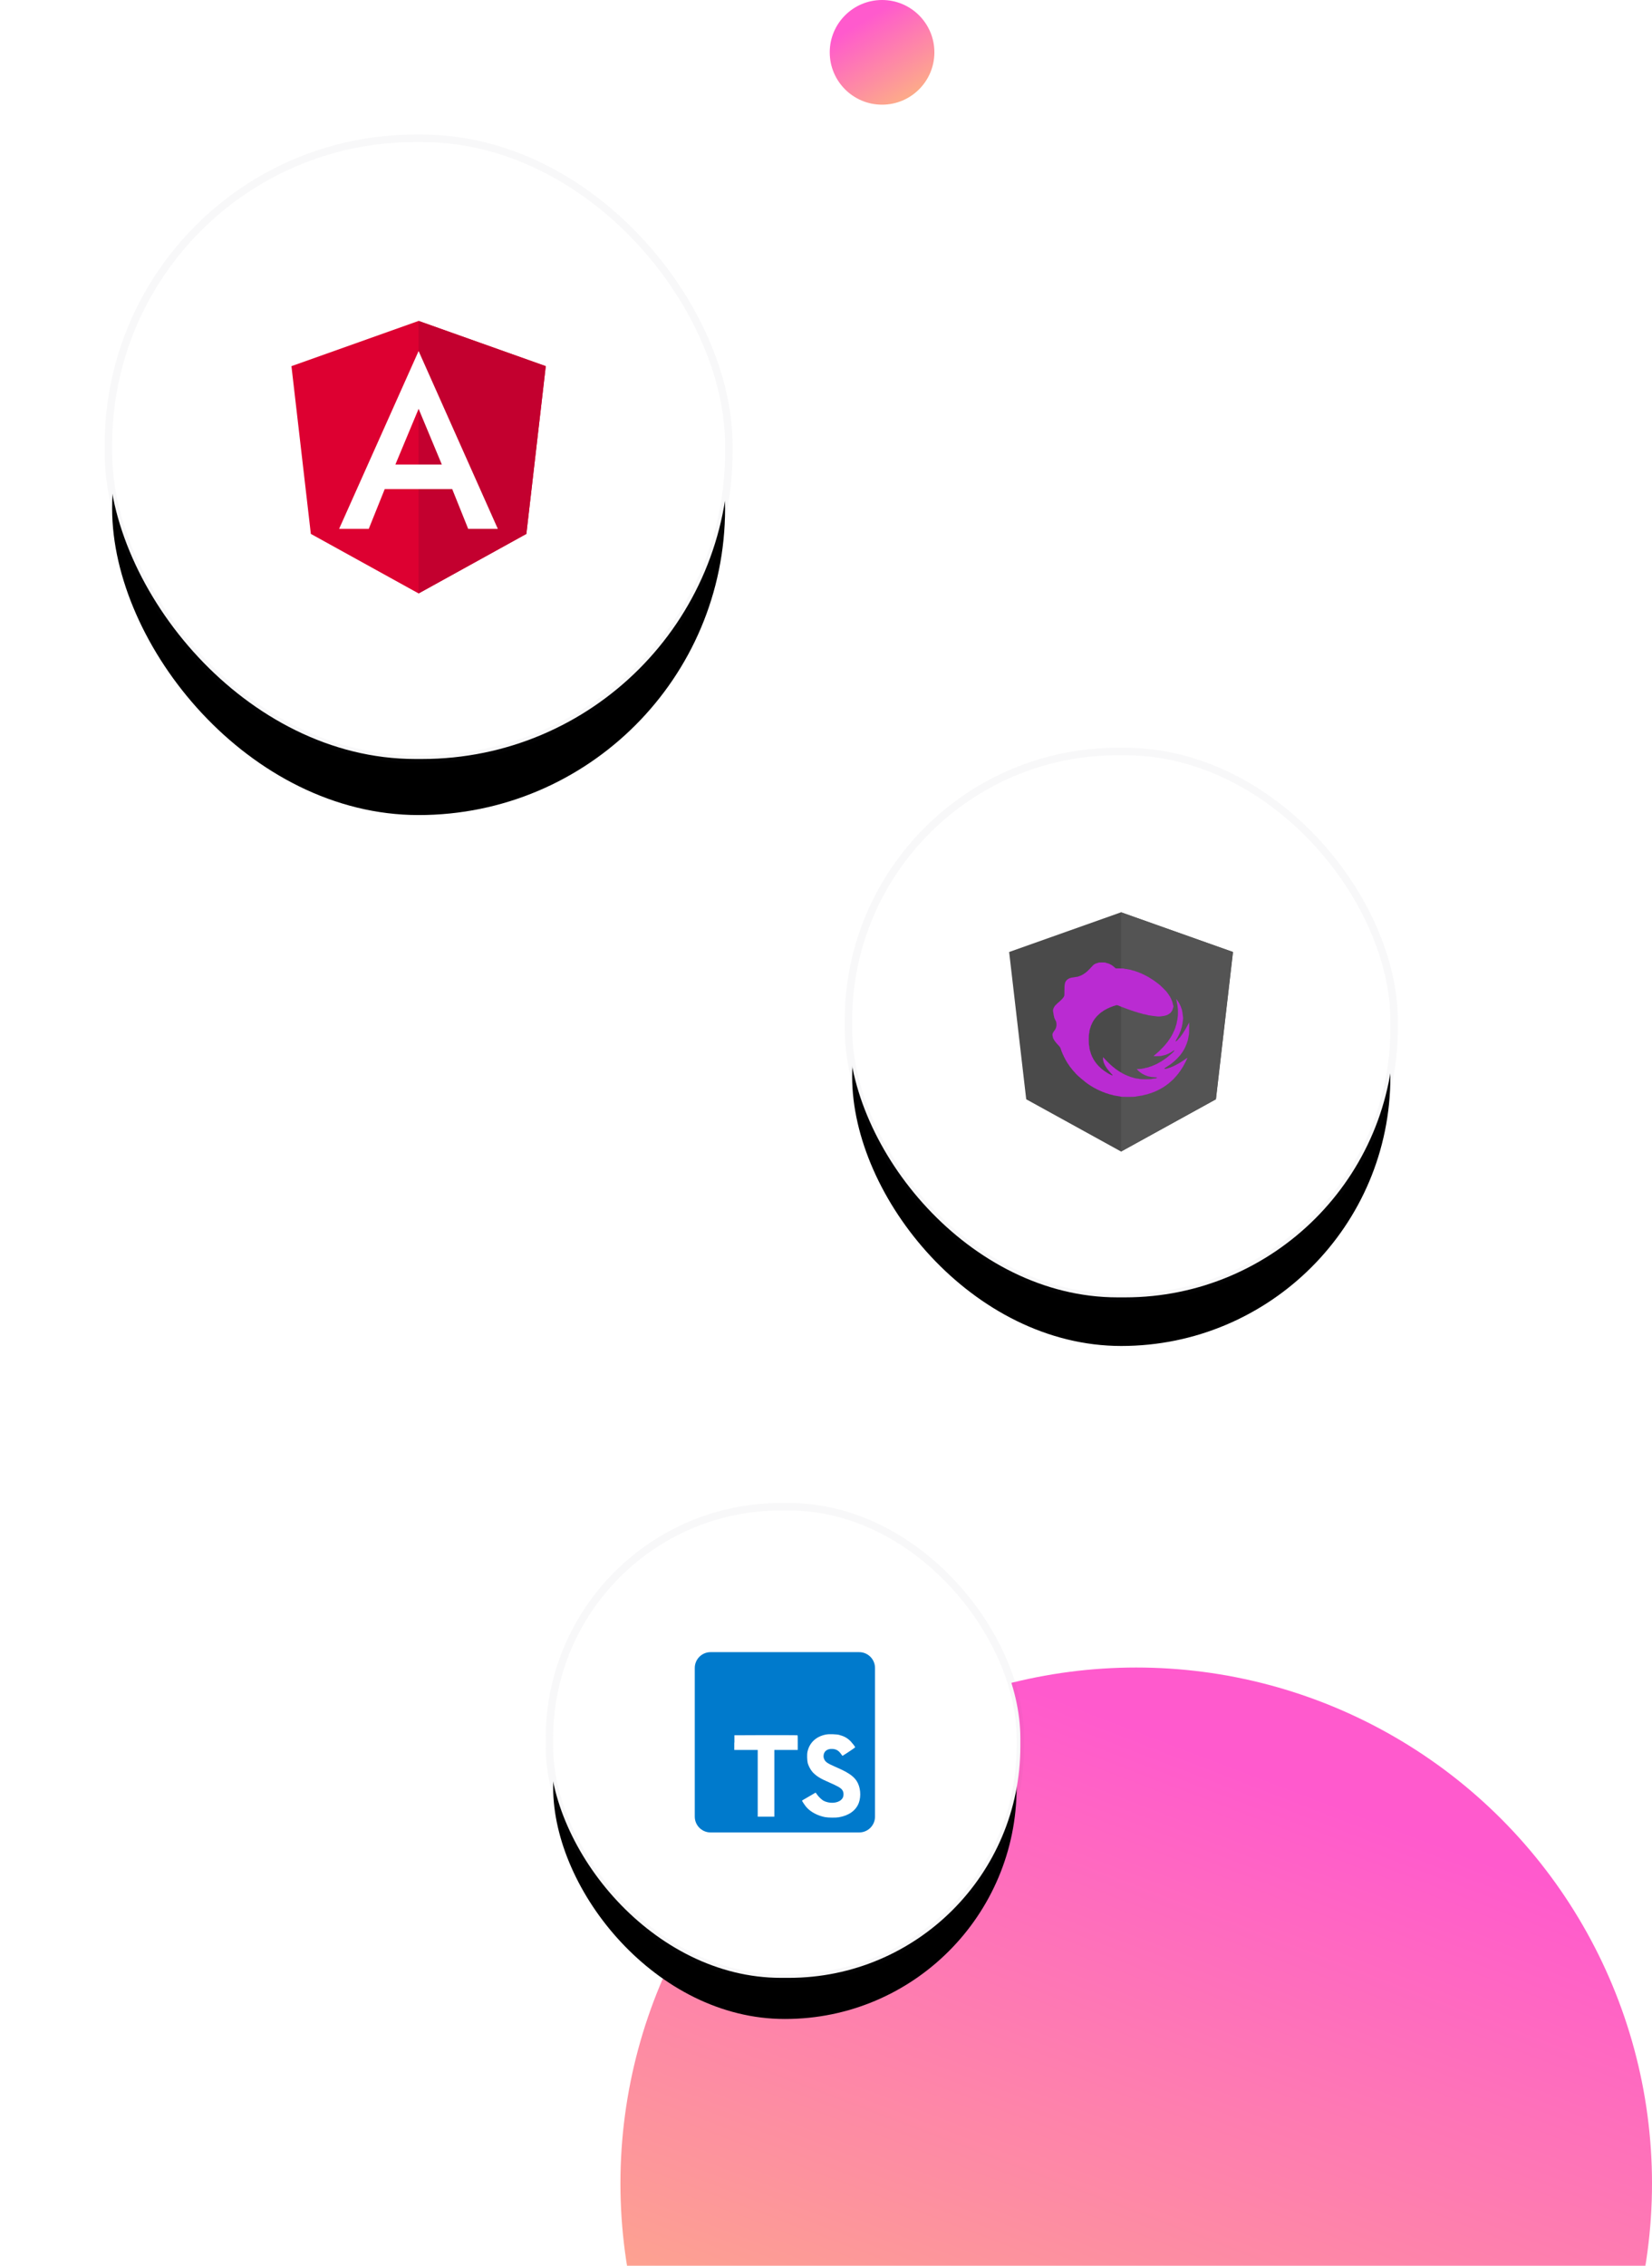 <svg height="303" viewBox="0 0 221 303" width="221" xmlns="http://www.w3.org/2000/svg" xmlns:xlink="http://www.w3.org/1999/xlink"><linearGradient id="a"><stop offset="0" stop-color="#fbd863"/><stop offset="1" stop-color="#ff5acd"/></linearGradient><linearGradient id="b" x1="22.201%" x2="63.85%" xlink:href="#a" y1="120.23%" y2="11.008%"/><linearGradient id="c" x1="100%" x2="30.962%" xlink:href="#a" y1="133.392%" y2="20.652%"/><filter id="d" height="168.1%" width="168.1%" x="-34%" y="-24.3%"><feMorphology in="SourceAlpha" operator="dilate" radius="1" result="shadowSpreadOuter1"/><feOffset dx="0" dy="2" in="shadowSpreadOuter1" result="shadowOffsetOuter1"/><feGaussianBlur in="shadowOffsetOuter1" result="shadowBlurOuter1" stdDeviation="1.5"/><feComposite in="shadowBlurOuter1" in2="SourceAlpha" operator="out" result="shadowBlurOuter1"/><feColorMatrix in="shadowBlurOuter1" result="shadowMatrixOuter1" type="matrix" values="0 0 0 0 0.329   0 0 0 0 0.369   0 0 0 0 0.435  0 0 0 0.036 0"/><feMorphology in="SourceAlpha" operator="dilate" radius="1" result="shadowSpreadOuter2"/><feOffset dx="0" dy="5" in="shadowSpreadOuter2" result="shadowOffsetOuter2"/><feGaussianBlur in="shadowOffsetOuter2" result="shadowBlurOuter2" stdDeviation="6"/><feComposite in="shadowBlurOuter2" in2="SourceAlpha" operator="out" result="shadowBlurOuter2"/><feColorMatrix in="shadowBlurOuter2" result="shadowMatrixOuter2" type="matrix" values="0 0 0 0 0.329   0 0 0 0 0.369   0 0 0 0 0.435  0 0 0 0.08 0"/><feMerge><feMergeNode in="shadowMatrixOuter1"/><feMergeNode in="shadowMatrixOuter2"/></feMerge></filter><filter id="e" height="167.7%" width="167.7%" x="-33.9%" y="-24.2%"><feMorphology in="SourceAlpha" operator="dilate" radius="1" result="shadowSpreadOuter1"/><feOffset dx="0" dy="2" in="shadowSpreadOuter1" result="shadowOffsetOuter1"/><feGaussianBlur in="shadowOffsetOuter1" result="shadowBlurOuter1" stdDeviation="1.5"/><feComposite in="shadowBlurOuter1" in2="SourceAlpha" operator="out" result="shadowBlurOuter1"/><feColorMatrix in="shadowBlurOuter1" result="shadowMatrixOuter1" type="matrix" values="0 0 0 0 0.329   0 0 0 0 0.369   0 0 0 0 0.435  0 0 0 0.036 0"/><feMorphology in="SourceAlpha" operator="dilate" radius="1" result="shadowSpreadOuter2"/><feOffset dx="0" dy="4" in="shadowSpreadOuter2" result="shadowOffsetOuter2"/><feGaussianBlur in="shadowOffsetOuter2" result="shadowBlurOuter2" stdDeviation="5"/><feComposite in="shadowBlurOuter2" in2="SourceAlpha" operator="out" result="shadowBlurOuter2"/><feColorMatrix in="shadowBlurOuter2" result="shadowMatrixOuter2" type="matrix" values="0 0 0 0 0.329   0 0 0 0 0.369   0 0 0 0 0.435  0 0 0 0.08 0"/><feMerge><feMergeNode in="shadowMatrixOuter1"/><feMergeNode in="shadowMatrixOuter2"/></feMerge></filter><filter id="f" height="168.3%" width="168.3%" x="-34.1%" y="-24.4%"><feMorphology in="SourceAlpha" operator="dilate" radius="1" result="shadowSpreadOuter1"/><feOffset dx="0" dy="2" in="shadowSpreadOuter1" result="shadowOffsetOuter1"/><feGaussianBlur in="shadowOffsetOuter1" result="shadowBlurOuter1" stdDeviation="1.5"/><feComposite in="shadowBlurOuter1" in2="SourceAlpha" operator="out" result="shadowBlurOuter1"/><feColorMatrix in="shadowBlurOuter1" result="shadowMatrixOuter1" type="matrix" values="0 0 0 0 0.329   0 0 0 0 0.369   0 0 0 0 0.435  0 0 0 0.036 0"/><feMorphology in="SourceAlpha" operator="dilate" radius="1" result="shadowSpreadOuter2"/><feOffset dx="0" dy="6" in="shadowSpreadOuter2" result="shadowOffsetOuter2"/><feGaussianBlur in="shadowOffsetOuter2" result="shadowBlurOuter2" stdDeviation="7"/><feComposite in="shadowBlurOuter2" in2="SourceAlpha" operator="out" result="shadowBlurOuter2"/><feColorMatrix in="shadowBlurOuter2" result="shadowMatrixOuter2" type="matrix" values="0 0 0 0 0.329   0 0 0 0 0.369   0 0 0 0 0.435  0 0 0 0.08 0"/><feMerge><feMergeNode in="shadowMatrixOuter1"/><feMergeNode in="shadowMatrixOuter2"/></feMerge></filter><g fill="none" transform="translate(15)"><circle cx="137" cy="292" fill="url(#b)" r="69"/><circle cx="103" cy="7" fill="url(#c)" r="7"/><g transform="translate(99 101)"><rect fill="#000" filter="url(#d)" height="72" rx="36" width="72"/><rect fill="#fff" fill-rule="evenodd" height="73" rx="36" stroke="#545e6f" stroke-opacity=".04" width="73" x="-.5" y="-.5"/></g><g transform="translate(120 122)"><path d="m14.976 0-14.976 5.312 2.284 19.696 12.692 6.992 12.692-6.992 2.284-19.696" fill="#4a4a4a"/><path d="m14.96 0v3.552-.016 28.464l12.692-6.992 2.284-19.696" fill="#545454"/><path d="m11.993 6.729c-.041.008-.082.02-.121.037-.031.014-.089.031-.129.037-.04.007-.09.025-.111.042s-.058.03-.082.03c-.024 0-.063.017-.086.039-.023.021-.057.044-.075.049s-.051.028-.072.049c-.021.021-.047.039-.056.039-.009 0-.017.011-.017.024s-.017.031-.038.039c-.021.008-.042.029-.047.048-.005.018-.02.033-.034.033-.014 0-.026.007-.026.016 0 .009-.022.039-.048.066-.027.028-.048.056-.048.063s-.014.017-.032.023c-.018.006-.032.017-.032.026 0 .02-.105.132-.298.319-.08.077-.163.159-.186.182-.022.022-.046.041-.052.041-.006 0-.044.032-.083.072-.039.04-.078.072-.086.072-.008 0-.027.014-.042.031s-.05.04-.077.051c-.027.011-.066.035-.086.053-.071.064-.128.1-.175.112-.026.006-.057.025-.068.041-.012.016-.044.035-.073.041-.029.006-.06.022-.069.035-.01.013-.052.03-.094.038s-.095.028-.117.046c-.022.017-.074.036-.115.042-.041.006-.087.021-.102.034-.017.015-.092.029-.209.039-.1.009-.206.026-.235.039-.029.013-.14.031-.248.04-.117.01-.21.026-.231.04-.02.013-.081.03-.137.039-.067.011-.109.026-.123.046-.012.016-.042.034-.068.04-.026.006-.059.024-.075.041-.016.017-.038.031-.05.031-.025 0-.215.184-.215.207 0 .008-.014.028-.03.044-.017.016-.039.056-.049.088-.011.033-.029.065-.041.072-.014.008-.029.065-.039.15-.009.076-.027.173-.04.216-.018.061-.024.23-.028.742-.005.643-.006.666-.039.721-.021.037-.039.076-.054.116-.011.032-.026.059-.035.059-.009 0-.022.016-.029.036-.025.065-.375.431-.524.548-.034.026-.084.067-.111.091-.027.024-.07.06-.094.08-.038.031-.252.242-.365.358-.018.019-.033.041-.033.049s-.022.04-.048.069c-.027.03-.048.066-.048.08s-.014.039-.031.055c-.017.016-.039.067-.049.113-.01.047-.028.094-.041.104-.034.028-.033.341.002.422.014.033.032.143.042.245.01.106.027.201.04.221.013.019.03.093.038.165.011.092.024.14.046.164.017.018.036.06.042.092.006.032.024.073.04.091s.034.055.04.084c.006.029.025.059.041.068.018.009.034.041.039.076.005.033.021.096.036.14.038.113.038.504.001.584-.014.031-.031.09-.037.131-.006.041-.028.099-.049.127-.021.029-.039.062-.039.075 0 .032-.107.189-.136.2-.014.005-.025.024-.025.041 0 .018-.014.04-.032.049s-.032.027-.032.04-.021.047-.046.075c-.025.029-.051.079-.057.111-.006.032-.021.067-.034.078-.034.028-.033.256.001.321.014.026.031.102.039.168.009.083.023.131.045.155.017.019.037.055.042.079.006.024.025.059.042.076.017.017.032.044.032.06 0 .016.033.064.072.108.04.044.083.101.096.127.013.026.038.057.056.068.018.011.033.03.033.042 0 .012.011.026.024.031.013.005.033.027.043.05.01.022.028.041.041.041.012 0 .027.013.032.028.006.015.025.043.044.062.018.019.073.079.122.134s.122.136.163.18c.041.044.079.102.084.127.005.026.023.064.04.086s.036.075.042.119c.006.044.017.08.024.08.017 0 .044.074.054.148.005.033.023.078.04.1.018.022.037.069.043.104s.016.064.023.064c.016 0 .045.072.058.147.006.032.02.063.032.067.012.004.031.039.042.077.011.038.033.081.049.097s.029.049.029.075c0 .026.017.067.038.092.021.025.044.063.05.085s.026.057.042.078c.016.021.03.051.03.067 0 .016.018.049.039.075.022.025.044.065.05.088.006.023.02.046.032.05.012.005.031.039.042.077.011.038.033.078.049.09.016.012.029.031.029.044s.015.036.033.051c.018.015.04.055.049.088.009.033.023.06.031.06.008 0 .044.045.079.1.035.055.075.114.089.132.057.074.106.146.122.183.009.021.033.054.053.074.02.019.048.052.064.073.081.109.142.186.172.216.018.019.033.042.033.052 0 .01.018.03.04.044s.04.033.04.042.02.035.044.058c.024.024.08.085.125.136.044.051.118.134.165.184.046.05.084.099.084.11s.009.02.021.02c.026 0 .14.115.14.141 0 .011.009.02.02.02.026.001.116.082.14.126.01.018.026.033.036.033.017 0 .068.045.299.258.047.043.092.078.1.078s.025.014.036.032c.011.018.029.032.04.032.011 0 .032.018.046.04.015.022.035.04.046.04.011 0 .044.022.074.048.03.027.079.068.107.092s.086.074.127.112c.041.038.091.077.111.088.083.046.169.109.169.125 0 .009.021.024.047.033s.051.027.056.039c.005.013.019.023.031.023.012 0 .046.022.076.048s.062.048.073.048.032.014.048.032c.016.018.037.032.047.032.01 0 .043.021.074.047.031.026.067.048.081.048.014 0.0.039.015.055.033.016.018.039.032.051.032.012 0 .04.017.061.038.021.021.064.047.094.057.031.01.065.029.075.041.011.013.029.023.04.023.012 0 .042.018.069.04.026.022.07.045.097.05.027.005.062.022.079.038.017.015.056.037.088.047.032.01.062.028.066.04.005.012.041.029.081.039.04.01.083.029.096.041.013.013.044.028.07.034.025.006.061.024.078.04s.064.036.102.044c.038.009.082.026.097.04.015.013.054.029.088.035.033.006.07.024.08.039.011.015.061.036.115.046.052.01.107.029.121.041.014.012.053.028.088.034.034.006.075.024.091.04.017.016.074.035.136.045.059.009.12.027.134.04.014.013.061.028.103.035.042.006.094.025.116.042.026.02.082.036.159.044.066.007.14.025.166.039.025.014.096.032.157.041.061.009.123.027.138.04.018.016.085.029.197.039.094.008.195.026.224.039.03.013.135.032.235.041.105.01.202.028.232.043.128.066 1.984.065 2.116-.001.03-.015.132-.033.249-.043.109-.01.217-.027.241-.039.024-.012.128-.029.232-.038.129-.011.198-.024.217-.041.015-.014.081-.032.146-.04.065-.008.138-.026.161-.039.024-.013.103-.032.177-.041.073-.009.137-.022.142-.029.015-.023.072-.046.145-.058.04-.007.088-.022.106-.034.019-.012.08-.03.135-.04.055-.01.113-.03.128-.045.015-.015.059-.032.098-.039.039-.006.082-.022.096-.034.014-.013.06-.03.102-.037.042-.008.089-.026.106-.041.016-.015.058-.034.092-.044.034-.009.078-.03.099-.046.02-.016.066-.034.102-.04.036-.006.069-.021.074-.033.005-.012.039-.031.075-.042s.072-.028.079-.04.043-.028.08-.038c.037-.01.075-.027.084-.039.016-.021.088-.061.201-.114.031-.014.071-.039.088-.055.018-.016.049-.034.07-.04.021-.006.051-.025.068-.041.017-.016.049-.035.072-.04s.061-.028.085-.05c.024-.021.054-.049.068-.061.014-.012.052-.034.084-.047.033-.013.06-.032.06-.041 0-.009.019-.025.043-.036.024-.011.06-.034.08-.052.079-.07.148-.12.164-.12.009 0 .025-.014.034-.03.009-.017.035-.035.057-.04.022-.006.041-.021.041-.034 0-.013.013-.029.028-.034.016-.006.043-.025.062-.044.018-.018.047-.044.064-.058.113-.092.308-.265.325-.29.012-.016.031-.029.042-.029s.025-.015.03-.033c.006-.02.022-.035.042-.042.018-.005.033-.016.033-.025 0-.009.04-.057.089-.106.106-.107.102-.102.247-.273.063-.075.126-.142.138-.149.013-.007.023-.023.023-.035 0-.012.013-.032.029-.043.016-.011.034-.034.04-.05.008-.018.023-.032.042-.038.017-.004.035-.025.04-.046s.028-.057.05-.081c.022-.024.04-.049.04-.056 0-.007.015-.027.034-.045.019-.017.042-.045.052-.062.048-.08.091-.142.115-.166.015-.015.039-.048.053-.075l.062-.111c.02-.035.047-.068.06-.073.014-.005.025-.02.025-.034 0-.031.109-.201.128-.201.008 0 .02-.025.025-.055.006-.03.021-.064.033-.074.012-.01.037-.048.055-.085.03-.061.05-.1.108-.202.012-.022.034-.065.047-.095.014-.03.034-.063.046-.072.012-.009.029-.046.039-.083.01-.036.028-.075.04-.085.013-.01.028-.042.034-.07s.024-.065.04-.083c.016-.018.038-.067.049-.109.011-.043.029-.081.041-.086.014-.005.021-.032.02-.075-.001-.036-.005-.054-.009-.039-.004.015-.023.032-.042.038-.019.006-.058.03-.087.053-.101.082-.142.11-.178.121-.02.006-.036.018-.036.025 0 .018-.156.12-.205.135-.02.006-.036.017-.036.025 0 .017-.156.119-.206.135-.019.006-.035.018-.035.027 0 .009-.033.03-.072.048-.04.018-.072.038-.072.046s-.024.022-.054.032c-.03.01-.067.032-.082.048-.015.017-.048.035-.073.04-.025.005-.049.02-.054.032-.005.012-.039.031-.077.041-.038.01-.078.032-.089.048-.011.016-.042.034-.067.039-.026.006-.059.024-.073.04-.015.016-.053.034-.086.04-.032.006-.068.024-.079.04-.011.016-.044.034-.073.04-.029.006-.064.022-.079.035-.015.013-.057.03-.095.039-.037.008-.085.029-.106.045-.021.017-.067.035-.102.041-.035.006-.064.017-.064.024 0 .016-.08.042-.175.055-.039.005-.087.023-.108.039-.022.017-.08.034-.137.041-.055.006-.115.021-.133.033-.105.068-.325.032-.258-.041.015-.017.038-.031.05-.031.012 0 .027-.011.032-.025.011-.029.173-.135.206-.135.013 0 .033-.014.045-.032s.049-.043.081-.056c.032-.013.059-.031.059-.039 0-.008.016-.02.036-.026.02-.006.06-.03.088-.053.101-.081.147-.114.162-.114.008 0 .037-.02.064-.044.099-.089.137-.116.174-.126.021-.005.043-.023.048-.04.005-.017.016-.03.025-.03.008 0 .031-.018.05-.04.019-.022.042-.04.05-.04.008 0 .034-.02.058-.044.024-.024.104-.098.179-.164.204-.181.341-.32.571-.584.023-.026.072-.082.109-.123.037-.041.078-.092.092-.114.061-.101.114-.171.128-.171.008 0 .02-.016.026-.036.006-.02.028-.056.049-.081s.038-.054.038-.065c0-.011.018-.036.04-.055.022-.019.04-.046.04-.061s.018-.047.04-.073c.022-.026.04-.057.04-.069s.014-.031.03-.043c.016-.011.035-.044.041-.072s.024-.068.04-.088c.016-.02.038-.064.048-.097.011-.033.029-.065.04-.072.011-.007.029-.048.04-.092.011-.044.029-.091.041-.104s.029-.052.038-.086c.009-.034.028-.074.042-.09.014-.015.032-.07.041-.12.008-.051.026-.104.038-.118.013-.014.028-.062.034-.106.006-.044.025-.099.041-.123.02-.028.036-.093.047-.19.009-.081.027-.166.04-.189s.031-.117.04-.209c.011-.109.027-.181.045-.208.03-.044.053-1.388.027-1.584l-.012-.089-.018.067c-.01.037-.03.08-.045.096-.015.016-.032.049-.038.074s-.024.053-.039.064-.033.043-.039.071c-.006.028-.024.068-.04.088-.017.022-.031.047-.04.073-.006.02-.029.055-.051.078-.021.023-.039.054-.039.068 0 .015-.018.051-.04.081-.022.03-.04.063-.04.074 0 .011-.014.029-.03.041-.016.012-.035.044-.041.071-.006.028-.025.063-.042.079-.017.016-.031.037-.031.047s-.022.047-.048.08c-.027.033-.048.069-.048.08 0 .011-.014.032-.032.048s-.032.038-.032.05-.021.045-.046.074c-.025.029-.051.069-.057.089-.006.02-.018.036-.026.036-.008 0-.025.023-.037.052-.012.029-.038.066-.056.082-.019.017-.034.04-.034.052s-.014.03-.032.041c-.018.011-.032.029-.032.039s-.017.037-.039.058c-.025.027-.047.057-.065.089-.014.028-.032.05-.039.05-.007 0-.021.018-.031.04-.01.022-.029.04-.042.04-.013 0-.028.016-.035.035-.013.042-.107.141-.133.141-.01 0-.018.011-.018.023 0 .013-.027.049-.06.08-.039.037-.078.074-.117.112-.105.104-.229.104-.146-.001.018-.023.034-.055.034-.069s.018-.051.04-.081c.022-.03.04-.063.04-.074 0-.011.014-.03.031-.041.017-.012.039-.052.049-.09.01-.038.028-.072.04-.077.012-.004.026-.029.031-.055.005-.026.024-.061.041-.078.017-.017.039-.058.048-.09.009-.032.026-.071.039-.085.012-.014.031-.056.041-.092.01-.036.029-.07.042-.075s.028-.042.034-.082.024-.09.04-.11.034-.064.041-.098c.006-.034.024-.074.039-.089.015-.015.036-.073.046-.128.01-.055.028-.116.041-.136.013-.019.031-.077.041-.128.01-.051.028-.105.041-.12.015-.016.03-.087.04-.182.009-.086.027-.176.039-.2.014-.026.03-.135.04-.259.009-.118.028-.256.041-.307.032-.12.032-.41.001-.534-.013-.051-.032-.198-.042-.325-.011-.137-.028-.251-.042-.277-.013-.025-.03-.109-.038-.188-.011-.103-.023-.151-.045-.172-.016-.016-.035-.064-.04-.107-.006-.043-.021-.089-.035-.104-.013-.014-.03-.06-.038-.102-.008-.042-.026-.088-.04-.104-.014-.016-.034-.053-.045-.083-.012-.033-.027-.065-.046-.095-.018-.028-.031-.059-.039-.092-.006-.029-.017-.052-.025-.052-.007 0-.029-.032-.048-.072-.019-.04-.041-.072-.048-.072-.007 0-.022-.026-.032-.057-.01-.031-.036-.075-.056-.098-.08-.089-.092-.106-.114-.157-.012-.029-.033-.057-.047-.062-.014-.005-.032-.026-.04-.046-.012-.029-.015-.02-.016.045-.001.045.011.105.025.133.015.029.032.128.041.228.01.111.025.191.041.215.017.026.032.118.047.282.012.134.03.28.04.324.026.112.026.952 0 1.048-.011.04-.029.175-.041.3-.014.147-.03.242-.046.266-.015.022-.031.106-.04.207-.009.093-.027.19-.04.214s-.032.087-.042.14c-.009.052-.028.107-.042.122-.014.015-.029.066-.034.113-.005.047-.023.109-.039.138-.018.034-.032.07-.04.108-.006.031-.025.074-.041.095-.017.021-.037.072-.044.112-.008.041-.024.086-.037.101-.013.015-.032.057-.042.094-.01.036-.029.07-.041.075-.012.005-.027.038-.033.073s-.024.082-.041.102c-.018.024-.032.052-.041.081-.006.024-.024.052-.039.063s-.034.044-.04.073c-.006.03-.025.066-.04.082-.016.016-.033.047-.039.071-.006.024-.029.058-.051.077-.022.019-.04.046-.04.06-0.0.026-.072.14-.128.206-.018.021-.032.046-.032.056-0.0.02-.044.079-.116.159-.024.027-.044.056-.044.066 0 .01-.018.038-.04.064s-.04.052-.04.058c0 .006-.02.033-.044.06-.024.027-.059.068-.076.091s-.05.063-.072.089c-.033.04-.066.08-.097.122-.039.051-.08.1-.125.147-.038.039-.068.078-.068.086s-.018.021-.04.03c-.022.008-.04.025-.04.037 0 .012-.016.037-.036.055-.02.019-.045.043-.056.055-.025.027-.041.043-.12.122l-.08.08-.08.08-.08.08c-.009.009-.046.046-.083.082-.037.036-.1.098-.14.138-.04.04-.082.072-.093.072-.011 0-.028.018-.038.04-.01.022-.025.04-.033.04s-.035.02-.06.044c-.025.024-.058.055-.074.068-.016.013-.062.051-.102.084-.04.033-.093.077-.118.096s-.069.059-.099.087l-.055.051.086.011c.193.024.945.001.992-.031.025-.016.098-.036.166-.044.068-.008.138-.025.158-.038.019-.013.085-.03.145-.038.072-.01.122-.027.144-.048.019-.018.065-.037.102-.043.037-.006.071-.02.076-.032.005-.012.039-.027.076-.033.037-.006.081-.025.098-.042.017-.017.054-.039.082-.048.031-.011.061-.026.088-.046.026-.018.054-.031.085-.039.026-.006.055-.023.063-.039.009-.016.034-.033.056-.039.022-.006.041-.017.041-.026s.032-.03.07-.046c.039-.016.074-.041.08-.055.005-.014.024-.026.041-.026.017 0 .042-.011.056-.024.027-.026.068-.032.081-.01.005.008-.005.026-.022.041-.017.015-.035.045-.04.066-.005.021-.016.039-.024.039-.008 0-.043.03-.078.066-.035.036-.073.074-.083.084s-.055.052-.098.094c-.043.042-.086.076-.095.076s-.022.011-.03.024c-.02.036-.261.232-.285.232-.011 0-.024.014-.029.032-.005.018-.022.037-.038.043-.016.006-.039.024-.051.04-.012.016-.029.029-.038.029-.009 0-.037.02-.061.044-.057.057-.112.098-.161.122-.022.01-.058.035-.08.056l-.066.059c-.014.012-.046.032-.073.043-.026.011-.062.033-.08.049-.074.066-.133.106-.174.116-.024.006-.051.024-.059.04-.009.016-.031.034-.049.04-.018.006-.047.024-.064.041-.017.017-.045.03-.063.03-.018 0-.045.013-.061.028-.047.046-.19.128-.243.14-.027.006-.05.016-.05.023s-.027.026-.06.043c-.033.017-.078.043-.099.058-.021.016-.054.028-.073.028-.019 0-.061.018-.093.04-.033.022-.065.04-.072.04s-.046.017-.085.038c-.04.021-.1.043-.134.049-.034.006-.074.024-.09.04-.016.016-.057.034-.092.041-.034.006-.074.022-.089.035-.014.013-.07.03-.123.037s-.117.028-.142.046c-.025.018-.081.037-.125.043-.043.006-.096.022-.117.035-.021.014-.1.031-.177.039-.089.009-.15.023-.168.04-.019.017-.081.031-.178.041-.082.008-.178.026-.214.04-.047.018-.151.028-.381.036-.174.006-.321.015-.326.02-.012.012.072.1.109.114.015.006.028.02.028.031 0.0.011.027.042.058.068.13.108.156.13.19.164.02.02.043.036.052.036.009 0 .03.015.046.034.017.019.058.048.091.064.033.017.06.037.06.045 0 .008.016.018.036.023.02.005.057.028.083.05s.059.04.073.04c.015 0 .051.018.081.04s.064.04.075.04c.011 0 .033.014.049.03s.07.039.12.049c.05.01.1.029.11.041.01.012.051.027.09.033.039.006.088.024.109.04.026.02.086.035.186.046.081.009.167.027.191.039.044.023.105.029.541.058.142.009.283.021.314.026l.056.009-.06.031c-.033.017-.06.037-.06.044 0 .031-.103.054-.304.069-.14.01-.228.024-.252.04-.109.071-1.658.071-1.767-0-.028-.018-.102-.03-.241-.04-.133-.009-.214-.022-.239-.038-.021-.013-.086-.03-.145-.036-.067-.007-.122-.023-.147-.042-.024-.019-.084-.036-.154-.045-.063-.008-.127-.025-.142-.038-.015-.013-.059-.029-.099-.035-.04-.006-.088-.025-.106-.042-.019-.017-.071-.037-.117-.044-.046-.007-.096-.024-.111-.038-.015-.013-.053-.03-.084-.036-.031-.006-.071-.025-.088-.041-.018-.016-.063-.036-.102-.045-.038-.009-.082-.026-.097-.039-.015-.013-.053-.032-.084-.042-.031-.01-.069-.032-.084-.05-.015-.018-.046-.032-.068-.032s-.055-.014-.072-.032c-.021-.019-.046-.034-.073-.042-.023-.006-.048-.023-.056-.038s-.044-.036-.081-.047c-.036-.011-.07-.03-.075-.043-.005-.013-.022-.023-.039-.023-.016 0-.055-.022-.085-.048-.03-.026-.066-.048-.079-.048-.013 0-.033-.011-.045-.025-.012-.014-.043-.036-.07-.05s-.059-.039-.07-.055c-.012-.016-.032-.03-.044-.03-.013 0-.036-.014-.051-.032-.015-.018-.036-.032-.045-.032-.01 0-.042-.022-.072-.048-.03-.026-.059-.048-.065-.048-.006 0-.03-.018-.054-.04s-.05-.04-.058-.04-.019-.014-.024-.032c-.006-.018-.02-.032-.032-.032-.025 0-.198-.137-.357-.284-.021-.02-.053-.043-.07-.053-.018-.009-.032-.028-.032-.04s-.009-.023-.019-.023c-.023 0-.02.003-.403-.379-.399-.398-.382-.38-.382-.402 0-.011-.011-.019-.024-.019-.013 0-.031-.015-.041-.032-.01-.018-.057-.072-.105-.12l-.088-.087v.197c0 .142.007.21.024.245.013.026.032.105.042.174.012.084.028.136.046.154.016.015.034.054.04.086.006.033.021.07.034.082.012.012.031.052.04.088.01.036.032.08.049.099.017.019.036.05.041.069.005.019.018.039.03.043.012.004.03.034.04.066.011.032.034.074.051.093.067.074.126.161.126.187 0 .015.014.032.032.036.018.005.037.022.043.038s.024.039.04.05c.016.012.029.03.029.04s.02.038.044.06c.024.022.062.065.084.094.022.029.06.073.084.097.024.024.044.051.044.06s.018.028.04.043c.022.014.04.036.04.048 0 .012.015.026.033.03.02.006.036.022.042.041.005.018.022.037.039.042.017.005.03.016.03.024 0 .008.022.037.049.064.047.048.048.052.022.081-.035.039-.063.039-.091-.001-.012-.017-.054-.038-.093-.047-.039-.009-.078-.026-.088-.039-.009-.013-.04-.028-.069-.034-.029-.006-.061-.024-.072-.039-.011-.015-.044-.036-.073-.046-.034-.012-.066-.03-.095-.051-.023-.018-.051-.033-.063-.033s-.029-.014-.038-.031c-.009-.017-.039-.036-.066-.041s-.058-.024-.068-.041c-.01-.017-.028-.031-.038-.031-.01 0-.039-.017-.065-.038-.027-.022-.056-.042-.086-.06-.097-.053-.145-.088-.153-.113-.005-.015-.026-.031-.047-.036-.04-.01-.096-.051-.171-.126-.024-.024-.05-.044-.056-.044s-.028-.016-.048-.036c-.02-.02-.046-.045-.058-.055-.014-.013-.028-.026-.041-.04-.011-.011-.049-.046-.084-.077s-.065-.064-.065-.074-.015-.022-.033-.027-.037-.023-.042-.04c-.006-.019-.021-.034-.04-.04-.018-.005-.036-.023-.041-.041-.005-.018-.018-.033-.03-.033-.012 0-.029-.014-.039-.032-.009-.017-.033-.049-.053-.069-.114-.121-.241-.282-.268-.341-.009-.019-.032-.052-.053-.075-.066-.072-.104-.13-.116-.175-.006-.024-.018-.044-.028-.044s-.031-.031-.048-.07c-.017-.038-.041-.078-.054-.089-.012-.01-.028-.045-.034-.078-.006-.032-.024-.068-.04-.079s-.034-.04-.04-.064-.021-.055-.033-.069c-.012-.013-.03-.059-.04-.102-.01-.043-.031-.095-.047-.116-.016-.021-.035-.065-.041-.098-.006-.033-.022-.072-.035-.087-.013-.015-.031-.079-.04-.143-.009-.067-.026-.124-.04-.134-.013-.01-.03-.066-.039-.129-.009-.062-.028-.133-.042-.158-.017-.031-.03-.117-.04-.256-.009-.129-.025-.235-.041-.274-.055-.133-.056-1.446-0-1.56.018-.037.032-.127.042-.261.01-.142.022-.213.038-.232.013-.015.029-.07.036-.122.012-.097.037-.17.058-.17.007 0 .017-.041.023-.092.006-.051.024-.117.041-.148.02-.04.036-.082.047-.125.01-.038.028-.073.04-.078.013-.005.027-.035.033-.067.006-.032.023-.076.038-.098.015-.022.037-.068.048-.101.011-.034.03-.065.043-.07.012-.005.03-.037.039-.072.009-.035.028-.067.04-.072.013-.005.023-.019.023-.032 0-.013.016-.039.036-.059.02-.02.049-.063.064-.095.015-.032.035-.059.043-.059.008 0 .02-.016.027-.036.006-.02.029-.054.05-.076l.07-.074c.018-.019.032-.039.032-.045 0-.029.377-.407.516-.518.057-.045.118-.097.137-.115.019-.018.041-.033.049-.033s.031-.018.051-.04c.019-.022.057-.045.083-.05.027-.005.048-.02.048-.033 0-.013.022-.032.048-.042.027-.01.048-.024.048-.031s.032-.027.071-.044c.039-.017.074-.041.079-.053.005-.012.028-.027.051-.033.023-.006.058-.025.077-.042.019-.017.049-.031.069-.031.019 0 .054-.018.078-.04.024-.022.062-.045.085-.05.023-.006.055-.024.072-.04s.051-.03.077-.03.067-.017.092-.038c.025-.021.068-.043.097-.049.028-.006.06-.021.07-.033.01-.012.06-.031.11-.041.05-.01.107-.032.127-.047.02-.015.063-.033.097-.039.033-.006.072-.022.087-.035.014-.013.076-.031.136-.04.062-.01.129-.031.155-.05.069-.051.296-.05.366.001.027.02.082.043.122.05.04.007.085.025.101.038.015.014.054.029.087.035.032.006.074.025.093.042.019.017.07.037.114.044.044.007.093.024.109.038.016.014.058.03.095.036.037.006.081.024.099.04.018.016.063.034.102.04.038.006.093.023.121.04.029.016.077.034.109.04.031.006.073.024.094.039.02.016.079.037.131.046.052.01.106.028.121.041.015.013.037.024.05.024.044 0.0.143.033.165.056.013.012.068.03.123.039.055.009.112.026.127.039.014.013.06.028.103.034.042.006.094.025.115.041.021.017.085.037.146.045.059.008.12.026.134.039.015.013.063.028.107.034.044.006.099.024.122.04.024.017.097.037.168.047.069.01.142.028.161.04.019.013.074.028.121.033.047.006.107.025.132.042.032.022.088.036.19.045.08.007.161.024.181.037.02.013.096.031.169.04.08.01.144.026.161.042.021.019.085.03.232.041.112.008.229.026.26.039.034.014.161.031.31.041.139.009.293.028.342.041.122.033.542.032.65-0.0.044-.013.162-.032.264-.041.11-.01.199-.027.221-.041.02-.013.084-.031.142-.039.068-.01.117-.026.137-.046.017-.017.057-.036.089-.042s.057-.017.057-.025c0-.008.031-.029.068-.046.106-.049.305-.217.357-.302.009-.015.031-.051.049-.08.02-.033.043-.064.068-.094.02-.022.036-.058.036-.08 0-.022.014-.062.031-.09.017-.028.039-.096.048-.152.009-.056.028-.118.041-.139.032-.048.032-.165 0-.21-.013-.019-.032-.094-.042-.167-.01-.073-.027-.147-.039-.165-.012-.018-.03-.083-.041-.144-.011-.062-.03-.119-.042-.128-.013-.009-.03-.047-.038-.085s-.029-.088-.046-.112c-.017-.024-.035-.071-.041-.106-.006-.035-.024-.072-.04-.084-.016-.011-.034-.04-.04-.063-.009-.029-.023-.057-.041-.081-.019-.026-.033-.055-.04-.085-.006-.026-.024-.054-.04-.063-.019-.012-.033-.029-.041-.05-.006-.018-.025-.047-.042-.064-.017-.017-.035-.052-.041-.078-.005-.026-.02-.048-.032-.048-.013 0-.031-.022-.04-.048-.009-.026-.023-.048-.031-.048-.008 0-.026-.023-.04-.05-.025-.048-.056-.087-.129-.163-.019-.019-.039-.051-.045-.071-.006-.02-.021-.036-.032-.036-.012 0-.034-.02-.05-.044-.038-.059-.634-.65-.679-.674-.02-.01-.036-.029-.036-.041 0-.012-.016-.027-.036-.034-.02-.006-.066-.043-.103-.081-.037-.038-.073-.07-.082-.07-.008 0-.039-.022-.069-.048-.03-.026-.067-.052-.083-.057-.016-.005-.03-.02-.03-.032 0-.012-.018-.027-.041-.033-.022-.006-.048-.024-.057-.04-.009-.017-.026-.03-.037-.03s-.035-.015-.052-.034c-.022-.023-.048-.042-.076-.057-.043-.022-.06-.035-.144-.11-.02-.018-.063-.044-.097-.059-.033-.015-.06-.035-.06-.044 0-.009-.01-.017-.023-.017-.013 0-.044-.018-.07-.039-.026-.022-.065-.047-.086-.056-.021-.009-.071-.042-.111-.073s-.103-.07-.141-.087c-.038-.017-.068-.038-.068-.046s-.018-.019-.04-.025c-.022-.005-.059-.028-.083-.05-.024-.022-.055-.04-.07-.04-.015 0-.051-.018-.081-.04s-.064-.04-.075-.04c-.011 0-.033-.014-.049-.03s-.059-.038-.095-.048c-.037-.01-.075-.028-.086-.041-.01-.013-.04-.027-.066-.033-.026-.006-.056-.023-.067-.038-.011-.015-.042-.033-.068-.039-.073-.017-.137-.044-.137-.059 0-.007-.025-.018-.055-.024-.03-.006-.07-.024-.088-.041-.018-.017-.066-.037-.107-.044-.04-.008-.086-.025-.101-.038-.015-.014-.055-.03-.089-.036-.034-.006-.074-.024-.088-.04-.015-.016-.07-.036-.122-.046-.052-.01-.107-.028-.122-.041-.015-.013-.062-.029-.104-.035-.043-.006-.091-.024-.107-.04-.018-.018-.064-.033-.122-.039-.051-.005-.122-.023-.157-.039-.035-.016-.111-.036-.167-.046-.057-.009-.115-.028-.13-.042-.018-.016-.082-.03-.189-.039-.089-.008-.186-.025-.215-.039-.03-.014-.143-.032-.252-.042-.124-.011-.217-.027-.249-.044-.044-.023-.126-.028-.591-.034l-.54-.007-.128-.117c-.175-.161-.195-.178-.296-.24-.049-.03-.105-.069-.126-.087-.021-.018-.047-.032-.058-.032-.011 0-.038-.013-.059-.03-.021-.016-.065-.038-.099-.049-.033-.011-.066-.03-.073-.043-.007-.013-.05-.029-.095-.036-.045-.007-.1-.025-.122-.039s-.078-.031-.126-.037c-.09-.011-.143-.031-.162-.06-.013-.02-.801-.03-.906-.012" fill="#ba2bd2"/></g><g transform="translate(59 202)"><rect fill="#000" filter="url(#e)" height="62" rx="30.96" width="62"/><rect fill="#fff" fill-rule="evenodd" height="63" rx="30.96" stroke="#545e6f" stroke-opacity=".04" width="63" x="-.5" y="-.5"/></g><g transform="translate(77.944 220.944)"><path d="m0 12.056v-9.94c0-1.168.947-2.116 2.116-2.116h19.88c1.168 0 2.116.947 2.116 2.116v19.88c0 1.168-.947 2.116-2.116 2.116h-19.88c-1.168 0-2.116-.947-2.116-2.116" fill="#007acc"/><path d="m5.287 12.098v.982h3.134v8.921h2.224v-8.921h3.134v-.964c0-.542 0-.983-.024-.995 0-.018-1.91-.024-4.232-.024l-4.219.018v.989l-.018-.006zm14.087-1.007c.615.145 1.085.422 1.507.862.223.241.555.664.579.772 0 .036-1.042.742-1.676 1.133-.024.018-.121-.084-.217-.241-.313-.445-.633-.638-1.133-.674-.723-.049-1.206.331-1.206.964 0 .192.036.301.108.458.163.331.464.53 1.398.94 1.724.742 2.471 1.23 2.924 1.929.512.784.626 2.014.283 2.936-.386 1.007-1.326 1.688-2.671 1.911-.422.072-1.386.06-1.838-.018-.964-.181-1.886-.663-2.454-1.284-.223-.241-.651-.886-.627-.929l.229-.144.905-.525.681-.398.157.211c.199.313.645.735.904.88.784.404 1.832.35 2.351-.121.223-.204.319-.422.319-.723 0-.277-.042-.404-.181-.614-.192-.266-.579-.482-1.664-.964-1.247-.53-1.778-.868-2.272-1.387-.284-.313-.542-.801-.663-1.206-.091-.35-.121-1.206-.036-1.549.26-1.206 1.169-2.049 2.471-2.291.422-.084 1.417-.048 1.832.06z" fill="#fff"/></g><g transform="translate(0 19)"><rect fill="#000" filter="url(#f)" height="82" rx="41" width="82"/><rect fill="#fff" fill-rule="evenodd" height="83" rx="41.04" stroke="#545e6f" stroke-opacity=".04" width="83" x="-.5" y="-.5"/></g><g transform="translate(23.917 42.917)"><path d="m17.083 0-17.011 6.05 2.595 22.432 14.416 7.963 14.416-7.963 2.595-22.432" fill="#dd0031"/><path d="m17.083 0v4.045-.018 32.417l14.416-7.963 2.595-22.432" fill="#c3002f"/><path d="m17.083 4.027-10.634 23.78h3.965l2.138-5.321h9.026l2.138 5.321h3.964zm3.107 15.179h-6.214l3.107-7.453z" fill="#fff"/></g></g></svg>